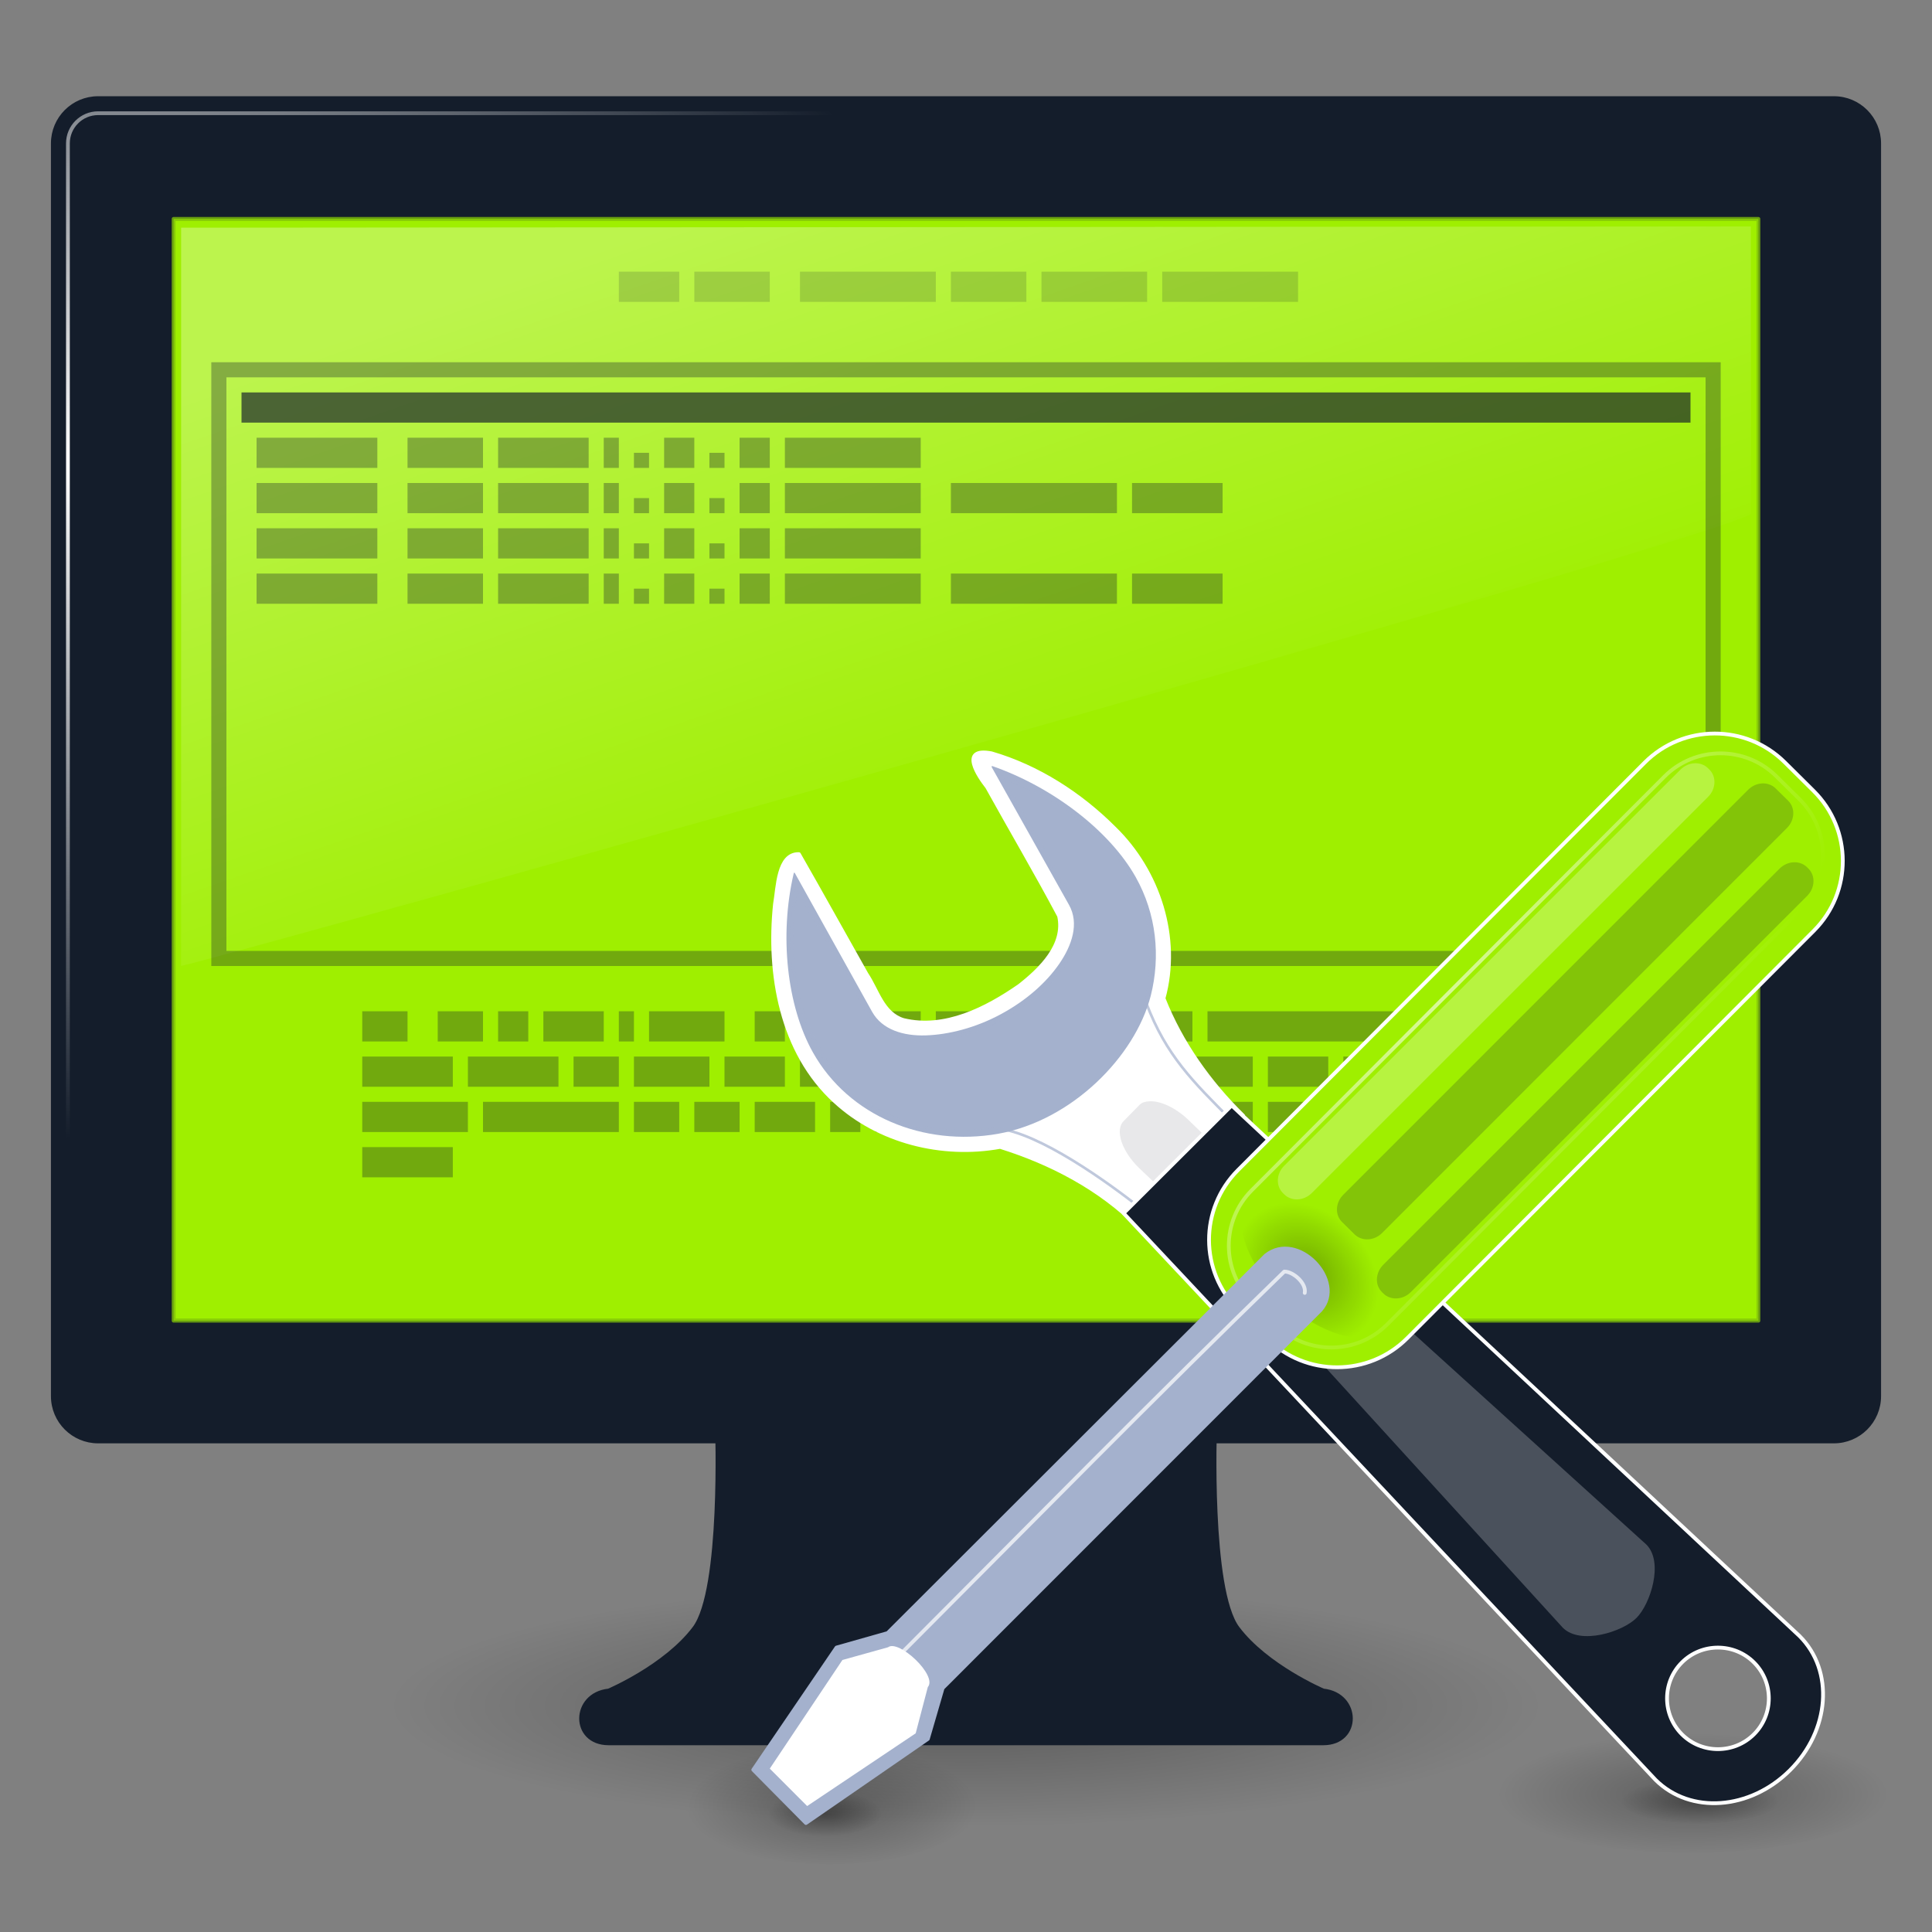 <svg width="512" height="512" viewBox="0 0 512 512" fill="none" xmlns="http://www.w3.org/2000/svg">
<rect x="0" y="0" width="512" height="512" fill="#808080" stroke="none"/>
<path opacity="0.3" d="M408 452C408 469.673 339.948 484 256 484C172.052 484 104 469.672 104 452C104 434.328 172.052 420 256 420C339.948 420 408 434.328 408 452Z" fill="url(#paint0_radial_15_52)"/>
<path d="M190 377.996C190 377.996 191.59 421.352 183.998 431.456C176.406 441.561 161.298 448.003 161.298 448.003C151.604 449.064 151.523 462.003 161.298 462.003H350.702C360.477 462.003 360.398 449.051 350.702 448.003C350.702 448.003 335.595 441.561 328.003 431.456C320.415 421.352 322.003 377.996 322.003 377.996H190.071H190Z" fill="#141D2B" stroke="#141D2B" stroke-width="0.998" stroke-linecap="round" stroke-linejoin="round"/>
<path d="M162.1 458H349.9" stroke="url(#paint1_linear_15_52)" stroke-linecap="square"/>
<path d="M486 26H26C19.373 26 14 31.373 14 38V370C14 376.627 19.373 382 26 382H486C492.627 382 498 376.627 498 370V38C498 31.373 492.627 26 486 26Z" fill="#141D2B" stroke="#141D2B" stroke-width="1" stroke-linecap="round" stroke-linejoin="round"/>
<path d="M486 30H26C21.582 30 18 33.582 18 38V370C18 374.418 21.582 378 26 378H486C490.418 378 494 374.418 494 370V38C494 33.582 490.418 30 486 30Z" stroke="url(#paint2_radial_15_52)" stroke-width="1" stroke-linecap="round" stroke-linejoin="round"/>
<path fill-rule="evenodd" clip-rule="evenodd" d="M46 58H466V350H46V58Z" fill="#141D2B" stroke="#141D2B" stroke-linecap="round" stroke-linejoin="round"/>
<path fill-rule="evenodd" clip-rule="evenodd" d="M46.012 58H466V350H46.008L46 58H46.012Z" fill="#9FEF00" stroke="#141D2B" stroke-width="1" stroke-linecap="round" stroke-linejoin="round"/>
<path opacity="0.6" fill-rule="evenodd" clip-rule="evenodd" d="M46.012 58H466V350H46.008L46 58H46.012Z" fill="#9FEF00" stroke="#9FEF00" stroke-width="1" stroke-linecap="round" stroke-linejoin="round"/>
<path opacity="0.3" fill-rule="evenodd" clip-rule="evenodd" d="M48 60.34V256C67.809 251.324 457.485 141.964 464 136.184V60L48 60.34Z" fill="url(#paint3_linear_15_52)"/>
<g opacity="0.333">
<path opacity="0.5" d="M180 72H164V80H180V72Z" fill="#141D2B"/>
<path opacity="0.5" d="M204 72H184V80H204V72Z" fill="#141D2B"/>
<path opacity="0.5" d="M248 72H212V80H248V72Z" fill="#141D2B"/>
<path opacity="0.5" d="M344 72H308V80H344V72Z" fill="#141D2B"/>
<path opacity="0.5" d="M304 72H276V80H304V72Z" fill="#141D2B"/>
<path opacity="0.5" d="M272 72H252V80H272V72Z" fill="#141D2B"/>
<path d="M100 116H68V124H100V116Z" fill="#141D2B"/>
<path d="M128 116H108V124H128V116Z" fill="#141D2B"/>
<path d="M156 116H132V124H156V116Z" fill="#141D2B"/>
<path d="M164 116H160V124H164V116Z" fill="#141D2B"/>
<path d="M184 116H176V124H184V116Z" fill="#141D2B"/>
<path d="M192 120H188V124H192V120Z" fill="#141D2B"/>
<path d="M172 120H168V124H172V120Z" fill="#141D2B"/>
<path d="M204 116H196V124H204V116Z" fill="#141D2B"/>
<path d="M244 116H208V124H244V116Z" fill="#141D2B"/>
<path d="M100 128H68V136H100V128Z" fill="#141D2B"/>
<path d="M128 128H108V136H128V128Z" fill="#141D2B"/>
<path d="M156 128H132V136H156V128Z" fill="#141D2B"/>
<path d="M164 128H160V136H164V128Z" fill="#141D2B"/>
<path d="M184 128H176V136H184V128Z" fill="#141D2B"/>
<path d="M192 132H188V136H192V132Z" fill="#141D2B"/>
<path d="M172 132H168V136H172V132Z" fill="#141D2B"/>
<path d="M204 128H196V136H204V128Z" fill="#141D2B"/>
<path d="M244 128H208V136H244V128Z" fill="#141D2B"/>
<path d="M296 128H252V136H296V128Z" fill="#141D2B"/>
<path d="M324 128H300V136H324V128Z" fill="#141D2B"/>
<path d="M100 140H68V148H100V140Z" fill="#141D2B"/>
<path d="M128 140H108V148H128V140Z" fill="#141D2B"/>
<path d="M156 140H132V148H156V140Z" fill="#141D2B"/>
<path d="M164 140H160V148H164V140Z" fill="#141D2B"/>
<path d="M184 140H176V148H184V140Z" fill="#141D2B"/>
<path d="M192 144H188V148H192V144Z" fill="#141D2B"/>
<path d="M172 144H168V148H172V144Z" fill="#141D2B"/>
<path d="M204 140H196V148H204V140Z" fill="#141D2B"/>
<path d="M244 140H208V148H244V140Z" fill="#141D2B"/>
<path d="M100 152H68V160H100V152Z" fill="#141D2B"/>
<path d="M128 152H108V160H128V152Z" fill="#141D2B"/>
<path d="M156 152H132V160H156V152Z" fill="#141D2B"/>
<path d="M164 152H160V160H164V152Z" fill="#141D2B"/>
<path d="M184 152H176V160H184V152Z" fill="#141D2B"/>
<path d="M192 156H188V160H192V156Z" fill="#141D2B"/>
<path d="M172 156H168V160H172V156Z" fill="#141D2B"/>
<path d="M204 152H196V160H204V152Z" fill="#141D2B"/>
<path d="M244 152H208V160H244V152Z" fill="#141D2B"/>
<path d="M296 152H252V160H296V152Z" fill="#141D2B"/>
<path d="M324 152H300V160H324V152Z" fill="#141D2B"/>
<path d="M108 268H96V276H108V268Z" fill="#141D2B"/>
<path d="M128 268H116V276H128V268Z" fill="#141D2B"/>
<path d="M140 268H132V276H140V268Z" fill="#141D2B"/>
<path d="M160 268H144V276H160V268Z" fill="#141D2B"/>
<path d="M168 268H164V276H168V268Z" fill="#141D2B"/>
<path d="M192 268H172V276H192V268Z" fill="#141D2B"/>
<path d="M208 268H200V276H208V268Z" fill="#141D2B"/>
<path d="M244 268H212V276H244V268Z" fill="#141D2B"/>
<path d="M272 268H248V276H272V268Z" fill="#141D2B"/>
<path d="M304 268H276V276H304V268Z" fill="#141D2B"/>
<path d="M316 268H308V276H316V268Z" fill="#141D2B"/>
<path d="M376 268H320V276H376V268Z" fill="#141D2B"/>
<path d="M120 280H96V288H120V280Z" fill="#141D2B"/>
<path d="M148 280H124V288H148V280Z" fill="#141D2B"/>
<path d="M164 280H152V288H164V280Z" fill="#141D2B"/>
<path d="M188 280H168V288H188V280Z" fill="#141D2B"/>
<path d="M208 280H192V288H208V280Z" fill="#141D2B"/>
<path d="M252 280H212V288H252V280Z" fill="#141D2B"/>
<path d="M272 280H256V288H272V280Z" fill="#141D2B"/>
<path d="M292 280H276V288H292V280Z" fill="#141D2B"/>
<path d="M308 280H296V288H308V280Z" fill="#141D2B"/>
<path d="M332 280H312V288H332V280Z" fill="#141D2B"/>
<path d="M352 280H336V288H352V280Z" fill="#141D2B"/>
<path d="M396 280H356V288H396V280Z" fill="#141D2B"/>
<path d="M408 292H368V300H408V292Z" fill="#141D2B"/>
<path d="M124 292H96V300H124V292Z" fill="#141D2B"/>
<path d="M164 292H128V300H164V292Z" fill="#141D2B"/>
<path d="M180 292H168V300H180V292Z" fill="#141D2B"/>
<path d="M196 292H184V300H196V292Z" fill="#141D2B"/>
<path d="M216 292H200V300H216V292Z" fill="#141D2B"/>
<path d="M228 292H220V300H228V292Z" fill="#141D2B"/>
<path d="M296 292H232V300H296V292Z" fill="#141D2B"/>
<path d="M316 292H300V300H316V292Z" fill="#141D2B"/>
<path d="M332 292H320V300H332V292Z" fill="#141D2B"/>
<path d="M364 292H336V300H364V292Z" fill="#141D2B"/>
<path d="M120 304H96V312H120V304Z" fill="#141D2B"/>
<path d="M56 96V256H456V96H56ZM60 100H452V252H60V100Z" fill="#141D2B"/>
</g>
<path opacity="0.667" d="M448 104H64V112H448V104Z" fill="#141D2B"/>
<path fill-rule="evenodd" clip-rule="evenodd" d="M262.751 199.632C254.062 197.988 259.405 205.803 261.6 208.578C267.918 219.989 274.555 231.241 280.67 242.754C282.37 250.487 275.688 256.896 270.165 261.23C261.399 267.332 250.352 272.97 239.402 270.316C233.89 268.604 232.525 262.43 229.611 258.109C223.636 247.531 217.746 236.884 211.717 226.35C206.168 226.187 206.148 235.225 205.376 239.608C203.444 258.048 206.987 278.84 221.264 291.872C232.859 302.572 249.655 306.731 265.049 303.941C278.599 308.186 291.565 314.97 301.652 325.095C310.91 315.281 320.168 305.468 329.427 295.654C320.444 286.834 312.979 276.339 308.343 264.59C312.737 248.556 307.088 230.911 295.281 219.462C286.267 210.444 275.015 203.198 262.751 199.632Z" fill="white" stroke="white" stroke-linecap="round" stroke-linejoin="round"/>
<path fill-rule="evenodd" clip-rule="evenodd" d="M262.772 202.945C262.943 203.008 262.836 203.228 262.772 203.229L283.297 239.8C286.066 244.727 284.069 250.545 280.732 255.393C277.361 260.288 272.139 265.031 265.338 268.717C258.522 272.412 251.374 274.186 245.382 274.387C239.404 274.589 233.793 272.891 231.129 268.15L210.602 231.295C210.484 231.277 210.297 231.313 210.316 231.295C210.504 231.096 210.353 231.44 210.316 231.579C206.531 247.801 208.494 266.551 215.447 278.924C224.958 295.849 244.816 303.933 264.48 300.47C284.051 296.986 300.786 280.029 304.96 263.898C307.596 253.451 306.473 242.224 300.969 232.43C294.035 220.09 278.782 208.469 262.772 202.945Z" fill="#A4B1CD"/>
<path opacity="0.7" d="M265.119 205.594C272.153 217.819 279.03 228.81 285.346 241.428C287.46 250.245 280.983 258.319 274.766 263.774C264.306 272.032 250.23 278.269 236.801 274.537C229.972 271.611 227.901 263.951 224.187 258.152L211.207 235.325C207.535 252.613 210.652 271.718 223.251 287.237C233.753 297.897 249.798 301.582 264.266 299.049C275.39 300.164 293.714 313.413 302.481 320.345L326.329 296.855C316.076 286.591 309.025 279.666 303.807 265.906C304.972 257.769 306.085 249.363 303.497 241.357C299.271 226.817 287.684 216.44 274.795 209.827L265.119 205.594Z" stroke="#A4B1CD" stroke-width="0.7" stroke-linecap="round"/>
<path opacity="0.1" fill-rule="evenodd" clip-rule="evenodd" d="M304.473 291.862C303.531 291.94 302.698 292.123 302.106 292.695L297.803 297.067C295.435 299.356 297.161 304.986 301.891 309.559L316.522 323.508L329.432 310.808L315.016 296.859C311.473 293.43 307.303 291.631 304.473 291.862Z" fill="#141D2B"/>
<path opacity="0.25" d="M259.244 478.29C259.244 482.466 255.096 486.471 247.711 489.424C240.327 492.377 230.312 494.036 219.869 494.036C209.426 494.036 199.411 492.377 192.027 489.424C184.643 486.471 180.494 482.466 180.494 478.29C180.494 474.114 184.643 470.109 192.027 467.156C199.411 464.203 209.426 462.544 219.869 462.544C230.312 462.544 240.327 464.203 247.711 467.156C255.096 470.109 259.244 474.114 259.244 478.29Z" fill="url(#paint4_radial_15_52)"/>
<path opacity="0.3" d="M233.803 480.599C233.803 482.177 232.179 483.689 229.29 484.804C226.4 485.919 222.481 486.546 218.395 486.546C214.309 486.546 210.39 485.919 207.5 484.804C204.611 483.689 202.987 482.177 202.987 480.599C202.987 479.022 204.611 477.51 207.5 476.395C210.39 475.28 214.309 474.653 218.395 474.653C222.481 474.653 226.4 475.28 229.29 476.395C232.179 477.51 233.803 479.022 233.803 480.599Z" fill="url(#paint5_radial_15_52)"/>
<path opacity="0.25" d="M500.219 475.25C500.219 479.427 494.688 483.433 484.842 486.387C474.996 489.341 461.643 491 447.719 491C433.795 491 420.441 489.341 410.596 486.387C400.75 483.433 395.219 479.427 395.219 475.25C395.219 471.073 400.75 467.067 410.596 464.113C420.441 461.159 433.795 459.5 447.719 459.5C461.643 459.5 474.996 461.159 484.842 464.113C494.688 467.067 500.219 471.073 500.219 475.25Z" fill="url(#paint6_radial_15_52)"/>
<path opacity="0.3" d="M471.58 477.345C471.58 478.922 469.318 480.435 465.29 481.55C461.262 482.666 455.799 483.292 450.103 483.292C444.407 483.292 438.944 482.666 434.917 481.55C430.889 480.435 428.626 478.922 428.626 477.345C428.626 475.767 430.889 474.254 434.917 473.139C438.944 472.024 444.407 471.397 450.103 471.397C455.799 471.397 461.262 472.024 465.29 473.139C469.318 474.254 471.58 475.767 471.58 477.345Z" fill="url(#paint7_radial_15_52)"/>
<path d="M297.769 321.525L438.715 471.659C447.962 480.883 463.791 479.676 474.362 469.129C484.934 458.583 486.144 442.791 476.898 433.567L326.407 292.956L297.769 321.525ZM445.724 440.563C450.979 435.32 459.56 435.32 464.815 440.563C470.07 445.806 470.07 454.366 464.815 459.609C459.56 464.852 450.979 464.852 445.724 459.609C440.469 454.366 440.469 445.806 445.724 440.563Z" fill="#141D2B" stroke="white" stroke-width="1" stroke-linecap="round" stroke-linejoin="round"/>
<path opacity="0.231" d="M323.861 319.299C327.536 315.637 334.262 316.444 338.942 321.109L436.298 409.319C440.978 413.984 437.362 425.105 433.687 428.767C430.013 432.43 418.858 436.042 414.178 431.377L325.679 334.331C320.996 329.669 320.186 322.963 323.861 319.299Z" fill="white"/>
<path d="M328.146 347.137L335.792 354.722C346.073 364.922 362.701 364.881 372.931 354.63L480.715 246.631C490.946 236.38 490.905 219.801 480.624 209.601L472.978 202.016C462.697 191.816 446.069 191.857 435.839 202.108L328.054 310.108C317.824 320.359 317.865 336.937 328.146 347.137Z" fill="#9FEF00" stroke="white" stroke-width="1" stroke-linecap="round" stroke-linejoin="round"/>
<path opacity="0.3" d="M331.673 315.141C333.065 313.789 334.915 312.926 337.118 312.603C339.321 312.28 341.832 312.503 344.507 313.258C347.183 314.014 349.97 315.287 352.709 317.006C355.448 318.724 358.085 320.853 360.469 323.272C362.852 325.69 364.935 328.349 366.597 331.097C368.26 333.845 369.47 336.627 370.157 339.284C370.845 341.941 370.997 344.42 370.604 346.58C370.211 348.739 369.282 350.536 367.869 351.867C365.031 354.54 360.417 355.176 355.038 353.636C349.659 352.096 343.951 348.504 339.165 343.648C334.378 338.791 330.903 333.065 329.499 327.723C328.095 322.38 328.876 317.856 331.673 315.141Z" fill="url(#paint8_radial_15_52)"/>
<path opacity="0.6" d="M331.834 344.929L338.02 351.045C346.234 359.165 359.505 359.119 367.662 350.942L477.016 241.327C485.173 233.15 485.127 219.939 476.913 211.819L470.727 205.704C462.513 197.584 449.242 197.63 441.085 205.806L331.731 315.422C323.574 323.598 323.62 336.809 331.834 344.929Z" stroke="url(#paint9_radial_15_52)" stroke-linecap="round" stroke-linejoin="round"/>
<path d="M213.584 483.125L245.891 460.833L249.813 447.373L349.957 347.193C356.768 339.522 343.926 325.911 335.412 332.729L235.227 432.778L221.691 436.611L199.621 469.014L213.584 483.125Z" fill="#A4B1CD" stroke="#A4B1CD" stroke-linecap="round" stroke-linejoin="round"/>
<path opacity="0.2" d="M366.246 342.435L366.593 342.778C368.519 344.676 371.785 344.511 373.889 342.408L478.917 237.419C481.02 235.317 481.164 232.073 479.239 230.174L478.892 229.832C476.966 227.933 473.699 228.098 471.596 230.201L366.568 335.19C364.465 337.293 364.321 340.537 366.246 342.435Z" fill="#141D2B"/>
<path opacity="0.2" d="M355.66 323.854L358.989 327.127C360.914 329.02 364.175 328.852 366.273 326.753L473.567 219.427C475.666 217.328 475.807 214.092 473.883 212.2L470.553 208.926C468.629 207.034 465.368 207.202 463.269 209.301L355.975 316.627C353.876 318.726 353.735 321.962 355.66 323.854Z" fill="#141D2B"/>
<path opacity="0.25" d="M339.998 316.186L340.345 316.529C342.271 318.427 345.537 318.262 347.641 316.159L452.669 211.17C454.772 209.068 454.916 205.824 452.991 203.925L452.643 203.583C450.718 201.684 447.451 201.849 445.348 203.952L340.32 308.941C338.217 311.044 338.072 314.288 339.998 316.186Z" fill="white"/>
<path d="M213.906 478.621L242.663 459.35L245.883 447.087C248.531 444.028 238.148 434.368 235.348 436.54L223.249 439.914L203.999 468.703C207.778 472.487 210.127 474.837 213.906 478.621Z" fill="white"/>
<path opacity="0.7" d="M345.764 342.635C346.269 340.12 342.759 336.97 340.354 336.978C306.352 369.962 272.319 404.645 238.829 438.172L225.434 442.202C219.558 450.829 213.681 459.457 207.805 468.085C210.028 470.377 212.252 472.67 214.475 474.962C223.226 468.944 231.977 462.926 240.727 456.908C241.922 453.139 242.756 449.157 244.17 445.517" stroke="white" stroke-linecap="round" stroke-linejoin="round"/>
<defs>
<radialGradient id="paint0_radial_15_52" cx="0" cy="0" r="1" gradientUnits="userSpaceOnUse" gradientTransform="translate(256 451.987) scale(151.999 31.999)">
<stop/>
<stop offset="1" stop-opacity="0"/>
</radialGradient>
<linearGradient id="paint1_linear_15_52" x1="-nan" y1="-nan" x2="-nan" y2="-nan" gradientUnits="userSpaceOnUse">
<stop stop-color="white" stop-opacity="0"/>
<stop offset="1" stop-color="white"/>
</linearGradient>
<radialGradient id="paint2_radial_15_52" cx="0" cy="0" r="1" gradientUnits="userSpaceOnUse" gradientTransform="translate(12.711 122.33) scale(243.285 179.998)">
<stop stop-color="white"/>
<stop offset="1" stop-color="white" stop-opacity="0"/>
</radialGradient>
<linearGradient id="paint3_linear_15_52" x1="179.055" y1="60.002" x2="247.932" y2="258.795" gradientUnits="userSpaceOnUse">
<stop stop-color="white"/>
<stop offset="0.856" stop-color="white" stop-opacity="0"/>
<stop offset="1" stop-color="white" stop-opacity="0"/>
</linearGradient>
<radialGradient id="paint4_radial_15_52" cx="0" cy="0" r="1" gradientUnits="userSpaceOnUse" gradientTransform="translate(220.539 478.535) scale(38.705 16.028)">
<stop/>
<stop offset="1" stop-opacity="0"/>
</radialGradient>
<radialGradient id="paint5_radial_15_52" cx="0" cy="0" r="1" gradientUnits="userSpaceOnUse" gradientTransform="translate(218.657 480.692) scale(15.145 6.052)">
<stop/>
<stop offset="1" stop-opacity="0"/>
</radialGradient>
<radialGradient id="paint6_radial_15_52" cx="0" cy="0" r="1" gradientUnits="userSpaceOnUse" gradientTransform="translate(448.614 475.495) scale(51.606 16.032)">
<stop/>
<stop offset="1" stop-opacity="0"/>
</radialGradient>
<radialGradient id="paint7_radial_15_52" cx="0" cy="0" r="1" gradientUnits="userSpaceOnUse" gradientTransform="translate(450.47 477.436) scale(21.112 6.054)">
<stop/>
<stop offset="1" stop-opacity="0"/>
</radialGradient>
<radialGradient id="paint8_radial_15_52" cx="0" cy="0" r="1" gradientUnits="userSpaceOnUse" gradientTransform="translate(346.474 337.471) rotate(-135.429) scale(20.84 16.474)">
<stop/>
<stop offset="1" stop-opacity="0"/>
</radialGradient>
<radialGradient id="paint9_radial_15_52" cx="0" cy="0" r="1" gradientUnits="userSpaceOnUse" gradientTransform="translate(381.675 266.15) rotate(-139.299) scale(64.88 164.314)">
<stop stop-color="white"/>
<stop offset="1" stop-color="white" stop-opacity="0"/>
</radialGradient>
</defs>
</svg>
